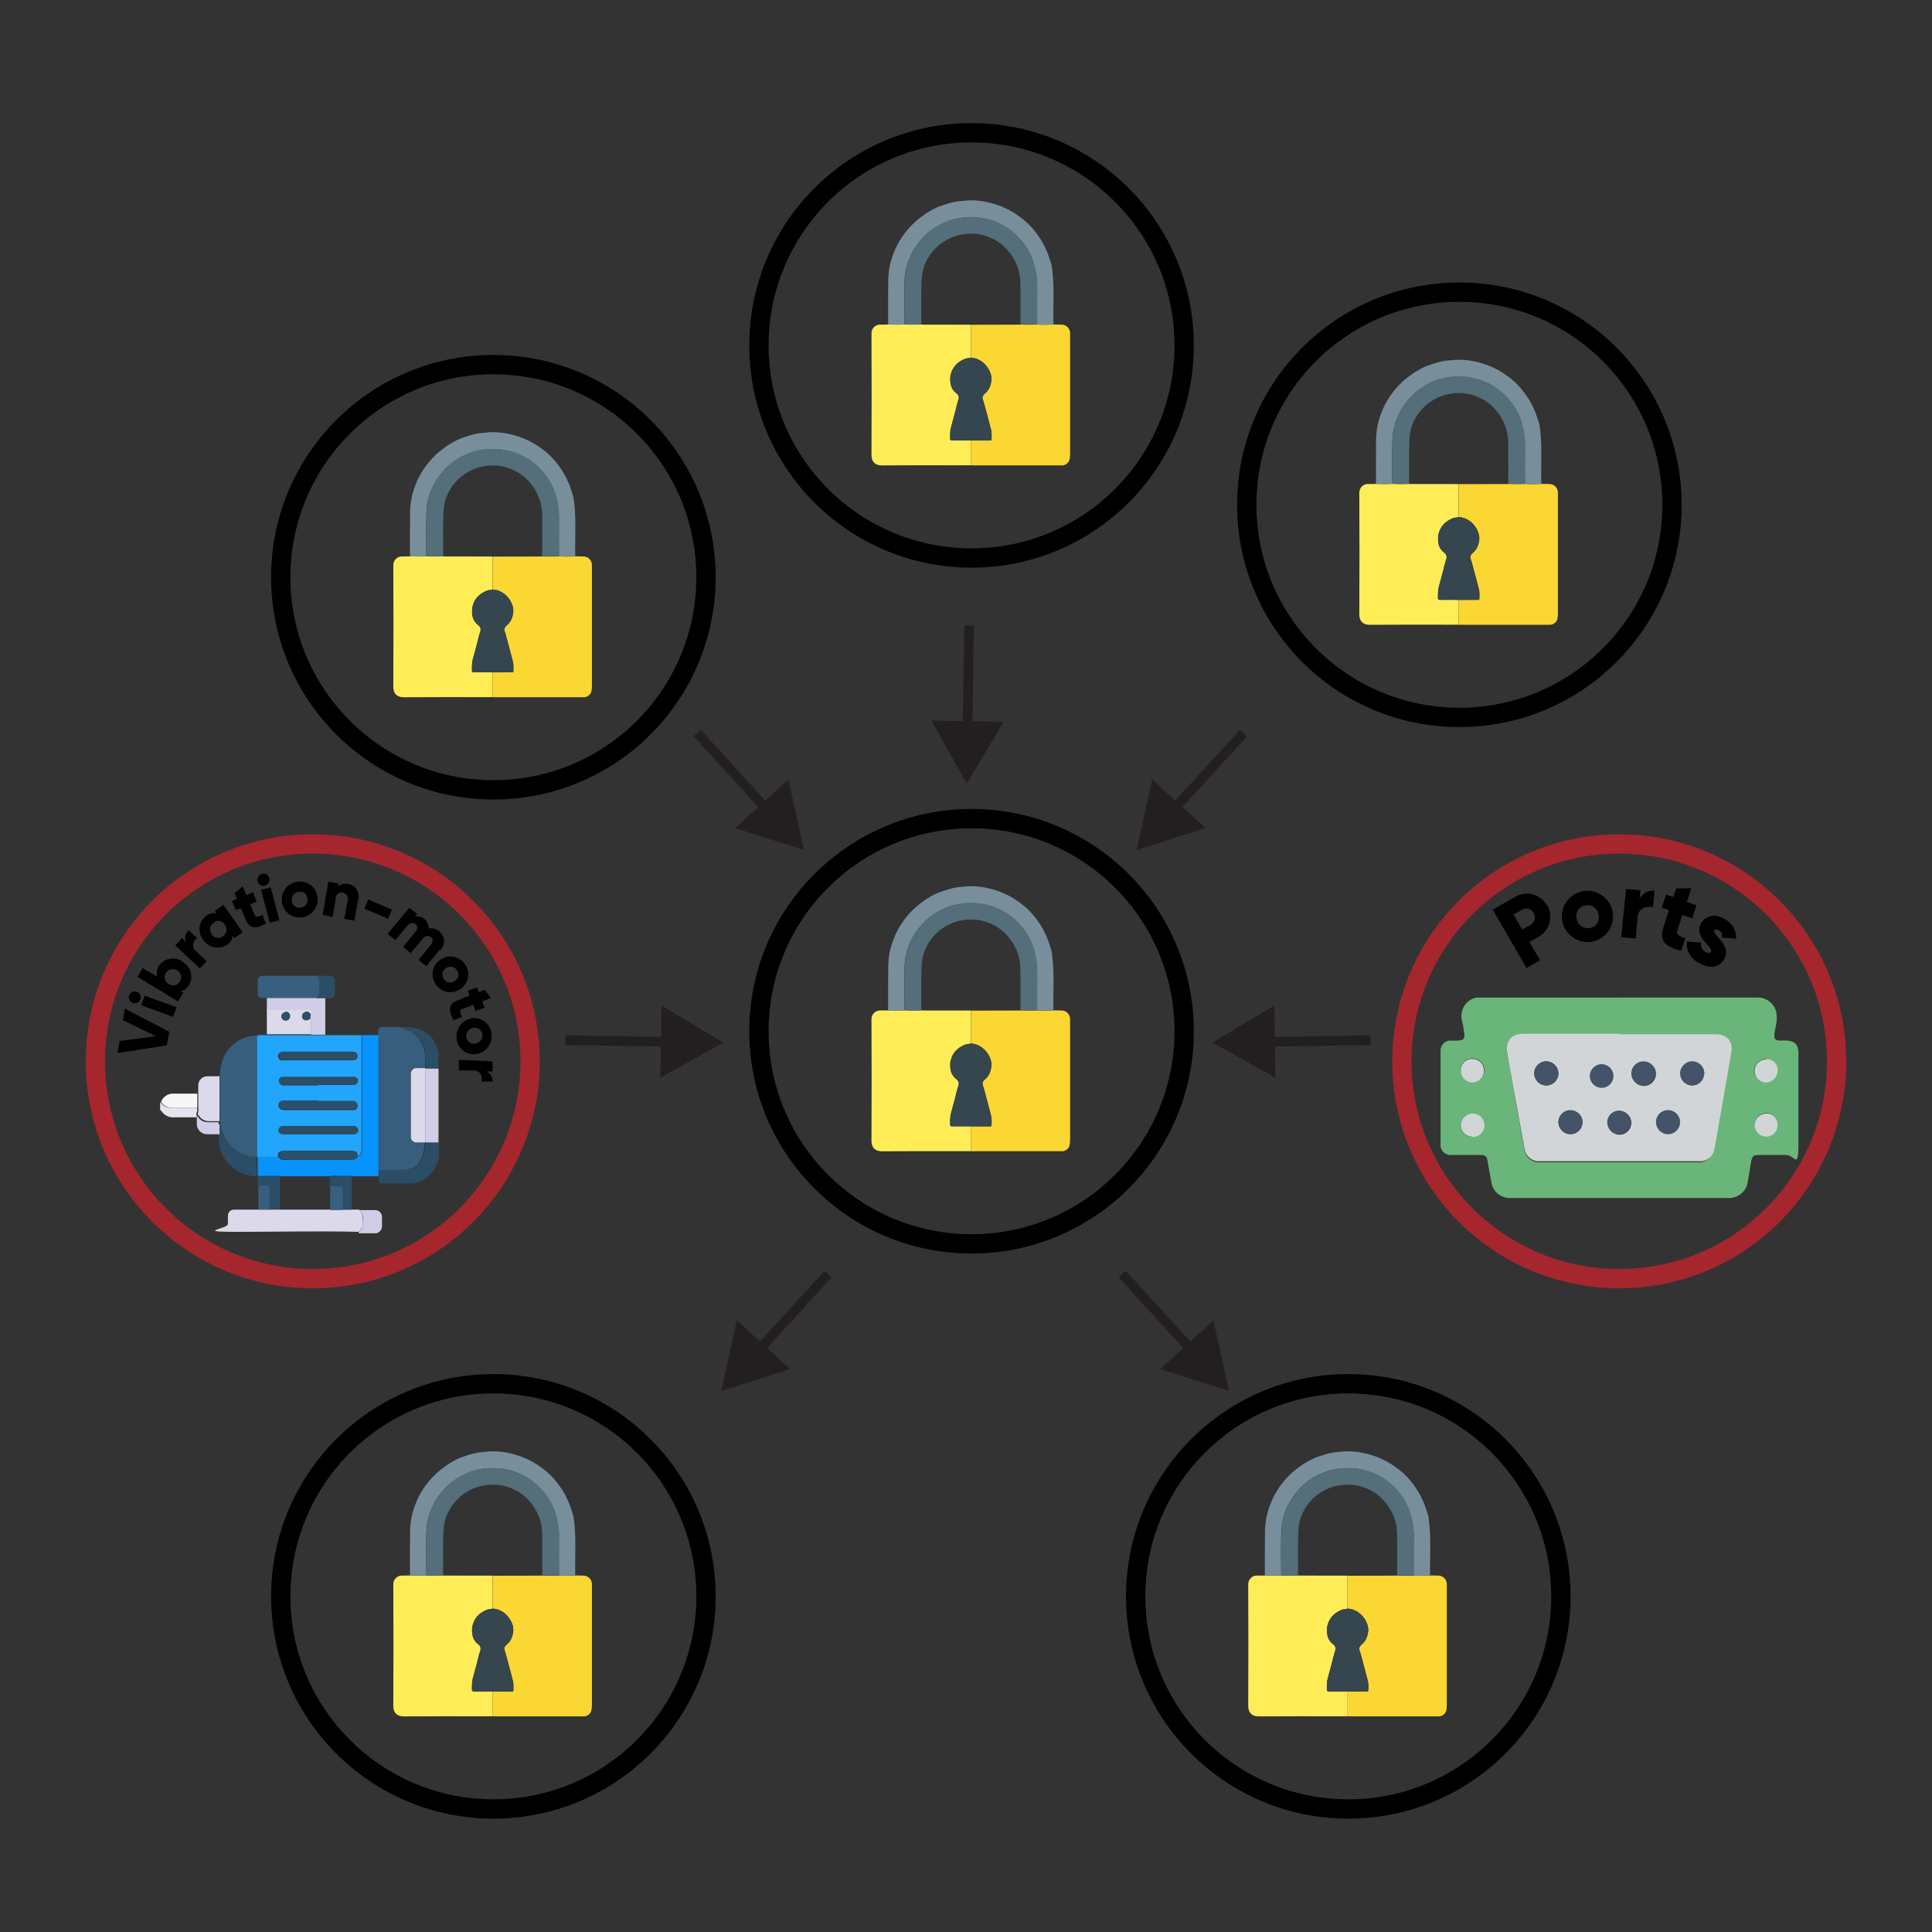 <?xml version="1.0" encoding="UTF-8"?><svg id="Layer_1" xmlns="http://www.w3.org/2000/svg" viewBox="0 0 400 400"><rect x="0" y="0" width="400" height="400" fill="#333333" stroke="none"/><defs><style>.cls-1{fill:#375e7d;}.cls-2{stroke:#a5262d;}.cls-2,.cls-3{stroke-width:4px;}.cls-2,.cls-3,.cls-4{fill:none;stroke-miterlimit:10;}.cls-3{stroke:#000;}.cls-5{fill:#fff;}.cls-6{fill:#d2d5d7;}.cls-7{fill:#2b4d66;}.cls-8{fill:#445367;}.cls-9{fill:#546e7a;}.cls-10{fill:#455368;}.cls-11{fill:#2b4e68;}.cls-12{fill:#d0cde6;}.cls-13{fill:#2b506b;}.cls-14{fill:#e5e4ec;}.cls-15{fill:#ffed58;}.cls-4{stroke:#231f20;stroke-width:2px;}.cls-16{fill:#36464e;}.cls-17{fill:#22a5fc;}.cls-18{fill:#395f7e;}.cls-19{fill:#d1d5d6;}.cls-20{fill:#788f9b;}.cls-21{fill:#0693fb;}.cls-22{fill:#445368;}.cls-23{fill:#f8f6f7;}.cls-24{fill:#d0cde7;}.cls-25{fill:#6ab579;}.cls-26{fill:#fbd734;}.cls-27{fill:#dcd9ea;}.cls-28{fill:#231f20;}.cls-29{fill:#2c4d66;}</style></defs><line class="cls-5" x1="200.64" y1="129.49" x2="200.14" y2="162.27"/><line class="cls-4" x1="200.64" y1="129.49" x2="200.31" y2="151.5"/><polygon class="cls-28" points="192.86 149.2 200.14 162.27 207.82 149.43 192.86 149.2"/><line class="cls-5" x1="257.45" y1="151.78" x2="235.34" y2="175.98"/><line class="cls-4" x1="257.45" y1="151.78" x2="242.6" y2="168.03"/><polygon class="cls-28" points="238.55 161.37 235.34 175.98 249.59 171.46 238.55 161.37"/><line class="cls-5" x1="171.45" y1="263.78" x2="149.34" y2="287.98"/><line class="cls-4" x1="171.45" y1="263.78" x2="156.6" y2="280.03"/><polygon class="cls-28" points="152.55 273.37 149.34 287.98 163.59 283.46 152.55 273.37"/><line class="cls-5" x1="144.34" y1="151.78" x2="166.45" y2="175.98"/><line class="cls-4" x1="144.34" y1="151.78" x2="159.19" y2="168.03"/><polygon class="cls-28" points="152.19 171.46 166.45 175.98 163.23 161.37 152.19 171.46"/><line class="cls-5" x1="232.34" y1="263.78" x2="254.45" y2="287.98"/><line class="cls-4" x1="232.34" y1="263.78" x2="247.19" y2="280.03"/><polygon class="cls-28" points="240.19 283.46 254.45 287.98 251.23 273.37 240.19 283.46"/><line class="cls-5" x1="117" y1="215.36" x2="149.78" y2="215.86"/><line class="cls-4" x1="117" y1="215.36" x2="139.02" y2="215.7"/><polygon class="cls-28" points="136.72 223.14 149.78 215.86 136.94 208.19 136.72 223.14"/><line class="cls-5" x1="283.78" y1="215.36" x2="251" y2="215.86"/><line class="cls-4" x1="283.78" y1="215.36" x2="261.77" y2="215.7"/><polygon class="cls-28" points="263.84 208.19 251 215.86 264.07 223.14 263.84 208.19"/><circle class="cls-2" cx="64.75" cy="219.73" r="45"/><path class="cls-29" d="m90.75,240.03c-.25.93-.66,1.81-1.2,2.6-1.09,1.51-2.84,2.4-4.7,2.4h-5.4c-.9,0-1-.2-1-1.1v-1.7c1.93.07,3.87.03,5.8-.1,1.02-.03,1.97-.51,2.6-1.3.83-1.28,1.25-2.78,1.2-4.3h2.8v3.5h-.1Z"/><path class="cls-12" d="m90.75,236.53h-2.66v-15.3h2.7v15.3h-.04Z"/><path class="cls-29" d="m90.75,221.13h-2.66v-2.7c-.04-1.8-.93-3.46-2.4-4.5-.78-.5-1.62-.9-2.5-1.2,1.78-.25,3.58.14,5.1,1.1,1.26.91,2.12,2.27,2.4,3.8l.1.1-.04,3.4Z"/><path class="cls-14" d="m40.85,231.33h-4.7c-1.13.11-2.22-.43-2.8-1.4-.05-.05-.12-.09-.2-.1v-1.6h.1c.52.8,1.45,1.23,2.4,1.1h5.1c.14.28.14.62,0,.9-.1.3-.2.5,0,.8v.3h.1Z"/><path class="cls-17" d="m53.25,214.33c.67-.05,1.33-.05,2,0h19.6v23.6c.04.66-.31,1.29-.9,1.6,0-.9-.3-1.2-1.2-1.2h-14.2c-.8,0-1.1.4-1,1.2h-4.4v-25.1l.1-.1Zm12.6,13.7h-6.9c-.9,0-1.4.3-1.3.9s.5.9,1.3.9h14.4c.4,0,.7-.5.7-.9h0c-.02-.4-.31-.73-.7-.8h-7.4l-.1-.1Zm0-8.5h7.1c.7,0,1-.3,1-.8s-.3-.9-1.1-.9h-14.2c-.3,0-.7,0-.9.3-.23.24-.28.61-.1.9.12.38.52.59.9.5h7.3Zm0,5.1h7.24c.35.03.69-.12.9-.4.14-.28.14-.62,0-.9-.2-.3-.6-.3-1-.3h-14.64c-.42.14-.68.56-.6,1h0c.14.43.55.72,1,.7h7.1v-.1Zm0,10.2h7.1c.24.02.48-.02.7-.1.32-.23.47-.62.4-1-.09-.41-.49-.67-.9-.6h-14.4c-.4-.05-.8.15-1,.5-.3.7.2,1.2.9,1.2h7.2Z"/><path class="cls-1" d="m83.09,212.74c.89.28,1.73.68,2.5,1.2,1.41,1.08,2.29,2.72,2.4,4.5v2.7h-1.9c-.61,0-1.11.49-1.12,1.1,0,.07,0,.13.02.2h0v12.8c-.08.64.37,1.21,1.01,1.29.03,0,.06,0,.09,0h1.8c.05,1.52-.37,3.02-1.2,4.3-.65.77-1.59,1.25-2.6,1.3-1.93.13-3.87.17-5.8.1v-28.1c0-1.7.3-1.5,1.6-1.5h3.1l.1.1Z"/><path class="cls-21" d="m78.35,214.13v29.4h-20.4c-.2-.1-.4,0-.6,0h-3.5c-.2,0-.4,0-.5-.2v-3.8h4.3c.2.41.64.65,1.1.6h14.1c.47.01.92-.21,1.2-.6.62-.28.99-.93.9-1.6v-23.6c1.1-.1,2.3,0,3.5,0l-.1-.2Z"/><path class="cls-1" d="m53.25,214.33v25.2h-1.16c-2.17-.4-4.08-1.66-5.3-3.5-.59-.99-1-2.07-1.2-3.2v-9.8c-.1-.94,0-1.9.3-2.8.79-3.48,3.93-5.91,7.5-5.8l-.14-.1Z"/><path class="cls-18" d="m55.25,206.63h-.8c-.6,0-1.1-.3-1.1-.9v-2.4c0-1,.3-1.3,1.3-1.3h11c.51.49.7,1.22.5,1.9v.9c.16.67-.07,1.36-.6,1.8h-10.3Z"/><path class="cls-24" d="m55.25,206.63h12.1v7.6h-2.9v-3c0-.2,0-.4-.2-.5v-.4c.4-.7.2-1-.6-1h-8.4v-2.7Z"/><path class="cls-27" d="m64.25,210.63c.2.1.2.3.2.5v3h-9.2v-5h8.5c.8,0,.9.3.6,1-.3-.7-.7-.8-1.2-.6-.41.2-.59.69-.4,1.1.12.24.34.42.6.5.47.12.95-.14,1.1-.6l-.2.1Zm-5.1-1.1c-.44.04-.81.36-.9.8,0,.5.4.9.9.9.5,0,.9-.4.9-.9,0-.5-.4-.9-.9-.9h0v.1Z"/><path class="cls-27" d="m45.45,222.93v9.2h-2.2c-.74,0-1.43-.33-1.9-.9,0-.16-.14-.29-.3-.3-.2-.3,0-.5,0-.8.05-.3.05-.6,0-.9v-4.7c.09-.98.92-1.72,1.9-1.7h2.6l-.1.1Z"/><path class="cls-23" d="m40.85,226.43v2.9h-5.1c-.96.09-1.9-.37-2.4-1.2.41-1.11,1.52-1.81,2.7-1.7h4.8Z"/><path class="cls-29" d="m67.35,206.63h-1.8c.47-.47.7-1.14.6-1.8v-.9c.15-.69-.08-1.42-.6-1.9h2.7c.55-.06,1.04.35,1.09.89,0,.03,0,.07,0,.11v2.4c0,.9-.4,1.3-1.3,1.3h-.7v-.1Z"/><path class="cls-27" d="m72.85,250.43h1.5c.59.62.86,1.47.74,2.31v.9c-.02.42-.2.81-.5,1.1,0,0-.3.1-.3.3-8.5-.2-17,0-25.5,0s-1.7-.6-1.6-1.6v-1.7c-.03-.68.49-1.27,1.18-1.3,0,0,.01,0,.02,0h24.5-.04Z"/><path class="cls-29" d="m45.45,232.74c.2,1.13.61,2.21,1.2,3.2,1.22,1.84,3.13,3.1,5.3,3.5h1.2v4.1c-3.66-.03-6.83-2.54-7.7-6.1-.12-.86-.18-1.73-.2-2.6v-2.1h.2Z"/><path class="cls-11" d="m53.25,243.53v-.3c.1.3.4.2.6.2h4.1v6.9h-2.1v-4.1c0-.6-.1-.8-.8-.8h-1.7v-2l-.1.1Z"/><path class="cls-7" d="m72.85,250.43h-2v-4.3c.04-.35-.21-.66-.55-.7-.05,0-.1,0-.15,0h-1.9v-2c.77-.05,1.53-.05,2.3,0h2.3v7Z"/><path class="cls-12" d="m74.25,255.13c0-.2.2-.2.3-.3.32-.28.51-.67.54-1.09v-.9c.23-.84-.05-1.73-.7-2.3h3.2c.77-.04,1.43.53,1.5,1.3v1.8c.1.79-.42,1.53-1.2,1.7h-3.6l-.04-.21Z"/><path class="cls-12" d="m45.45,232.74v2.1h-2.5c-1.11.02-2.06-.8-2.2-1.9v-1.5c.1,0,0-.2.1-.3s.2.2.3.3c.45.59,1.16.92,1.9.9h2.2v.5l.2-.1Z"/><path class="cls-1" d="m53.35,245.43h1.74c.6,0,.8.2.8.8-.1,1.4-.1,2.8,0,4.2h-2.4v-5h-.14Z"/><path class="cls-27" d="m87.95,236.53h-1.6c-.64.08-1.21-.37-1.29-1.01,0-.03,0-.06,0-.09v-13c-.08-.64.37-1.21,1.01-1.29.03,0,.06,0,.09,0h1.94v15.3h0l-.14.1Z"/><path class="cls-13" d="m74.09,239.43c-.23.38-.65.61-1.1.6h-14.14c-.45.03-.88-.2-1.1-.6,0-.8.2-1.2,1-1.2h14.1c.9,0,1.24.3,1.24,1.2Z"/><path class="cls-13" d="m65.85,227.93h7.4c.4,0,.7.4.8.8.03.43-.27.82-.7.9h-14.4c-.8,0-1.3-.3-1.3-.9s.4-.9,1.3-.9h6.9v.1Z"/><path class="cls-7" d="m65.85,219.43h-7.2c-.37.03-.73-.17-.9-.5-.07-.3-.03-.62.1-.9.2-.28.57-.4.9-.3h14.2c.7,0,1.1.3,1.1.9s-.3.8-1,.8h-7.2Z"/><path class="cls-7" d="m65.85,224.63h-7.1c-.45.02-.86-.27-1-.7-.12-.43.13-.87.55-.99.02,0,.03,0,.05-.01h14.6c.36-.06.73.05,1,.3.2.27.2.63,0,.9-.19.31-.53.5-.9.5h-7.2Z"/><path class="cls-7" d="m65.85,234.83h-7.2c-.8,0-1.2-.6-.9-1.2.17-.38.59-.59,1-.5h14.4c.43-.04.83.21,1,.6.13.39-.04.81-.4,1-.22.08-.46.12-.7.1h-7.2Z"/><path class="cls-13" d="m64.25,210.63c-.12.46-.59.73-1.05.61-.02,0-.03,0-.05-.01-.43-.09-.71-.52-.61-.95,0-.02,0-.03.01-.05,0-.29.21-.54.5-.6.5-.2.9,0,1.2.6v.4Z"/><path class="cls-13" d="m59.15,209.53c.5,0,.9.4.9.9,0,.5-.4.9-.9.9h0c-.5,0-.9-.4-.9-.9,0-.45.38-.81.84-.8.02,0,.04,0,.06,0v-.1Z"/><path class="cls-18" d="m68.35,250.43v-4.9h1.9c.5,0,.7.2.7.7v4.3h-2.6v-.1Z"/><path d="m24.35,217.93l.4-2.4,7.5-1-6.8-3.3.4-2.4,9.2,4.8-.5,2.8-10.2,1.6v-.1Z"/><path d="m27.45,207.63c-.63-.25-.94-.96-.69-1.6.25-.63.96-.94,1.6-.69.63.25.94.96.69,1.59-.24.63-.94.95-1.57.71,0,0-.02,0-.03-.01Zm1.8.5l.7-2,6.6,2.4-.7,2-6.6-2.4Z"/><path d="m37.75,199.13c1.7.89,2.35,2.99,1.46,4.68-.02.04-.04.08-.06.12-.37.69-1.03,1.17-1.8,1.3l.6.3-1.1,1.8-8.4-5.1,1.1-1.8,3,1.8c-.19-.74-.08-1.53.3-2.2,1.08-1.62,3.27-2.06,4.9-1v.1Zm-1.1,1.8c-.74-.5-1.75-.31-2.25.42-.02.02-.03.05-.05.08-.49.72-.3,1.7.42,2.19.06.04.12.07.18.11.74.5,1.75.31,2.25-.42.02-.02.03-.05.05-.08.49-.72.3-1.7-.42-2.19-.06-.04-.12-.07-.18-.11Z"/><path d="m39.09,192.63l1.7,1.6c-.78.46-1.04,1.46-.58,2.25.08.13.17.25.28.35l2.3,2.2-1.4,1.5-5.1-4.8,1.4-1.5.9.9c-.43-.83-.26-1.84.4-2.5h.1Z"/><path d="m46.25,187.33l4,5.7-1.7,1.2-.4-.5c-.04.8-.49,1.52-1.2,1.9-1.63,1.05-3.81.59-4.87-1.05-.01-.02-.02-.04-.03-.05-1.19-1.49-.95-3.66.54-4.85.02-.02.04-.03.06-.05.62-.48,1.43-.67,2.2-.5l-.4-.5,1.7-1.2.1-.1Zm.3,4.1c-.39-.72-1.3-.99-2.02-.6-.1.05-.19.12-.28.2-.76.5-.98,1.52-.48,2.28.03.04.05.08.08.12.39.72,1.3.99,2.02.6.1-.05.19-.12.28-.2.76-.5.98-1.52.48-2.28-.03-.04-.05-.08-.08-.12Z"/><path d="m51.75,187.13l1,2.3c.2.6.7.4,1.6,0l.7,1.8c-2.4,1.3-3.5.9-4.2-.9l-1-2.3-1,.4-.8-1.9,1-.4-.5-1.2,1.7-1.4.8,1.8,1.3-.6.8,1.9-1.3.6-.1-.1Z"/><path d="m53.35,182.43c-.17-.66.23-1.34.9-1.51s1.34.23,1.51.9c.17.66-.23,1.34-.9,1.51,0,0,0,0,0,0-.6.2-1.25-.12-1.46-.72-.02-.06-.03-.12-.04-.18Zm.7,1.8l2-.5,1.8,6.8-2,.5-1.8-6.8Z"/><path d="m58.35,186.53c-.17-2.04,1.35-3.83,3.4-4,0,0,0,0,0,0,2-.2,3.79,1.25,3.99,3.25,0,.05,0,.1.01.15.17,2.04-1.35,3.83-3.4,4,0,0,0,0,0,0-2,.2-3.79-1.25-3.99-3.25,0-.05,0-.1-.01-.15Zm5.3-.4c.03-.81-.61-1.49-1.42-1.52-.09,0-.19,0-.28.02-.86.02-1.54.74-1.52,1.6,0,.07,0,.13.02.2-.03.81.61,1.49,1.42,1.52.09,0,.19,0,.28-.02.86-.02,1.54-.74,1.52-1.6,0-.07,0-.13-.02-.2Z"/><path d="m74.09,186.43l-.7,4.2-2.1-.4.7-3.9c.16-.65-.24-1.32-.89-1.48-.04,0-.07-.02-.11-.02-.63-.17-1.29.2-1.46.84-.03.12-.05.24-.04.36l-.6,3.8-2.1-.4,1.2-6.9,2.1.4v.6c.52-.52,1.29-.72,2-.5,1.4.2,2.4,1.4,2.1,3.3l-.1.1Z"/><path d="m76.25,186.23l4.9,2.1-.8,1.9-4.9-2.1.8-1.9Z"/><path d="m90.95,196.74l-2.7,3.3-1.6-1.3,2.6-3.2c.4-.5.5-1.1,0-1.5-.53-.39-1.27-.28-1.66.25-.01.02-.02.03-.04.05l-2.5,3-1.6-1.3,2.6-3.2c.4-.5.5-1.1,0-1.5-.53-.39-1.27-.28-1.66.25-.01.02-.02.03-.04.05l-2.5,3-1.6-1.3,4.5-5.4,1.6,1.3-.4.5c1.33-.21,2.57.7,2.77,2.03.02.16.03.31.03.47.79-.18,1.61.05,2.2.6,1.13.92,1.3,2.57.38,3.7-.06.07-.12.14-.18.2h-.2Z"/><path d="m91.25,198.63c1.71-1.11,4-.61,5.1,1.1,1.11,1.71.61,4-1.1,5.1-1.71,1.11-4,.61-5.1-1.1h0c-1.1-1.71-.61-4,1.1-5.1Zm2.9,4.5c.74-.43.99-1.37.56-2.1-.02-.03-.04-.06-.06-.1-.46-.77-1.46-1.01-2.22-.55-.03.02-.05.03-.08.05-.74.43-.99,1.37-.56,2.1.02.03.04.06.06.1.46.77,1.46,1.01,2.22.55.03-.02.05-.03.08-.05Z"/><path d="m97.95,208.03l-2.3.9c-.6.2-.4.7,0,1.6l-1.8.7c-1.2-2.5-.8-3.5,1.1-4.2l2.3-.9-.4-1,1.9-.7.4,1,1.2-.5,1.3,1.7-1.8.7.5,1.3-1.9.7-.5-1.3Z"/><path d="m97.55,210.83c1.95-.35,3.82.95,4.17,2.9.01.07.02.14.03.2.31,2-1.01,3.9-3,4.3-1.95.35-3.82-.95-4.17-2.9-.01-.07-.02-.14-.03-.2-.31-2,1.01-3.9,3-4.3Zm.9,5.2c.91-.14,1.54-.99,1.4-1.9-.09-.83-.83-1.43-1.66-1.35-.08,0-.16.02-.24.05-.91.14-1.54.99-1.4,1.9.09.83.83,1.43,1.66,1.35.08,0,.16-.02.24-.05Z"/><path d="m102.09,223.93h-2.4c.2-1-.1-2.2-1.5-2.3h-3.2v-2.2l7,.3v2.1h-1.3c.85.39,1.37,1.27,1.3,2.2l.1-.1Z"/><circle class="cls-2" cx="335.25" cy="219.73" r="45"/><path class="cls-25" d="m335.25,206.53h28.5c2.15-.11,3.99,1.55,4.1,3.7v1c-.08.77-.22,1.54-.4,2.3-.3,1.6,0,2,1.6,1.9,2.7-.1,3.4.8,3.3,3.3v17.8c0,5.9-.7,2.6-2.6,2.6h-5.5c-1.3,0-1.4.1-1.7,1.4l-.7,4.2c-.29,1.92-1.96,3.33-3.9,3.3h-45.3c-1.99.05-3.68-1.42-3.9-3.4-.3-1.5-.5-2.9-.8-4.4-.1-.8-.5-1.1-1.3-1.1h-6.1c-1.13.11-2.14-.68-2.3-1.8v-19.59c-.11-1.13.68-2.14,1.8-2.3h1.8c1.1,0,1.5-.4,1.3-1.6-.12-.91-.29-1.81-.5-2.7-.44-2.1.9-4.15,3-4.6h29.6Zm0,7.6h-19.9c-2.4,0-3.7,1.6-3.3,4,.4,2.4.9,4.9,1.3,7.4.8,4.2,1.5,8.4,2.3,12.6.25,1.5,1.58,2.57,3.1,2.5h32.9c1.52.07,2.85-1,3.1-2.5.5-2.6,1-5.3,1.4-7.9.7-4,1.5-8.1,2.1-12.1.4-2.3-.9-3.8-3.3-3.8h-19.8l.1-.2Zm30.4,5.1c-1.32.04-2.4,1.08-2.5,2.4h0c0,1.33,1.08,2.4,2.41,2.39,1.32,0,2.39-1.07,2.39-2.39h0c.04-1.26-.94-2.33-2.2-2.4h-.1,0Zm-60.8,16.1c1.32-.02,2.38-1.08,2.4-2.4h0c-.05-1.3-1.1-2.35-2.4-2.4-1.35.03-2.42,1.15-2.4,2.5h0c-.07,1.2.85,2.23,2.06,2.3.05,0,.1,0,.14,0h.2Zm-2.4-13.7c.02,1.32,1.08,2.38,2.4,2.4,1.32-.04,2.4-1.08,2.5-2.4.01-1.37-1.09-2.49-2.46-2.5-.01,0-.03,0-.04,0h0c-1.26-.04-2.33.94-2.4,2.2v.3Zm65.6,11.3c0-1.3-1-2.39-2.3-2.5-1.32.04-2.4,1.08-2.5,2.4.02,1.32,1.08,2.38,2.4,2.4,1.24.09,2.31-.85,2.4-2.09,0,0,0,0,0,0v-.2Z"/><path class="cls-6" d="m335.25,214.13h19.9c2.4,0,3.7,1.4,3.3,3.8-.7,4-1.4,8.1-2.1,12.1-.5,2.6-.9,5.3-1.4,7.9-.25,1.5-1.58,2.57-3.1,2.5h-33.1c-1.52.07-2.85-1-3.1-2.5-.8-4.2-1.5-8.4-2.3-12.5-.4-2.5-.9-4.9-1.3-7.4-.4-2.5.9-4,3.3-4h19.9v.1Zm-12.6,8.1c0-1.38-1.12-2.5-2.5-2.5s-2.5,1.12-2.5,2.5,1.12,2.5,2.5,2.5c1.37.01,2.49-1.09,2.5-2.46,0-.01,0-.03,0-.04h0Zm2.5,7.7c-1.32.04-2.4,1.08-2.5,2.4,0,1.38,1.12,2.5,2.5,2.5s2.5-1.12,2.5-2.5c0-1.32-1.06-2.4-2.38-2.4-.04,0-.08,0-.12,0Zm27.7-7.6c.02-1.35-1.05-2.47-2.4-2.5-1.34,0-2.44,1.06-2.5,2.4-.02,1.35,1.05,2.47,2.4,2.5h0c1.35-.03,2.42-1.15,2.4-2.5h0l.1.1Zm-7.5,7.6c.03-1.41,1.19-2.53,2.6-2.5s2.53,1.19,2.5,2.6-1.19,2.53-2.6,2.5c-1.37-.03-2.47-1.13-2.5-2.5h0v-.1Zm-12.6-7.6c-1.35.03-2.43,1.15-2.4,2.5s1.15,2.43,2.5,2.4,2.43-1.15,2.4-2.5c-.03-1.31-1.09-2.37-2.4-2.4h-.1Zm7.6-2.5c-1.38,0-2.5,1.12-2.5,2.5s1.12,2.5,2.5,2.5,2.5-1.12,2.5-2.5c.01-1.37-1.09-2.49-2.46-2.5-.01,0-.03,0-.04,0h0Zm-2.6,12.7c.02-1.35-1.05-2.47-2.4-2.5-1.35-.03-2.47,1.05-2.5,2.4-.03,1.35,1.05,2.47,2.4,2.5h0c1.35.02,2.47-1.05,2.5-2.4Z"/><path class="cls-19" d="m365.65,219.23c1.26-.04,2.33.94,2.4,2.2v.2c0,1.34-1.06,2.44-2.4,2.5h0c-1.33,0-2.4-1.08-2.39-2.41,0-1.32,1.07-2.39,2.39-2.39h0v-.1Z"/><path class="cls-19" d="m304.85,235.33c-1.23.05-2.28-.87-2.4-2.1v-.2c-.03-1.35,1.05-2.47,2.4-2.5,0,0,0,0,0,0h0c1.35-.03,2.47,1.05,2.5,2.4.03,1.35-1.05,2.47-2.4,2.5h0l-.1-.1Z"/><path class="cls-19" d="m302.45,221.63c-.05-1.23.87-2.28,2.1-2.4h.3c1.32,0,2.4,1.06,2.4,2.38,0,.04,0,.08,0,.12-.05,1.3-1.1,2.35-2.4,2.4-1.32-.02-2.38-1.08-2.4-2.4v-.1Z"/><path class="cls-19" d="m368.05,232.93c.04,1.26-.94,2.33-2.2,2.4h-.2c-1.32-.02-2.38-1.08-2.4-2.4.06-1.34,1.16-2.39,2.5-2.4,1.28,0,2.31,1.05,2.31,2.33,0,.06,0,.11,0,.17v-.1Z"/><path class="cls-10" d="m322.65,222.23c0,1.38-1.12,2.5-2.5,2.5s-2.5-1.12-2.5-2.5,1.12-2.5,2.5-2.5h0c1.36.06,2.44,1.14,2.5,2.5Z"/><path class="cls-8" d="m325.15,229.83c1.32.04,2.4,1.08,2.5,2.4,0,1.38-1.12,2.5-2.5,2.5s-2.5-1.12-2.5-2.5h0c.03-1.35,1.15-2.43,2.5-2.4,0,0,0,0,0,0Z"/><path class="cls-22" d="m352.85,222.23c0,1.38-1.12,2.5-2.5,2.5s-2.5-1.12-2.5-2.5,1.12-2.5,2.5-2.5c1.37-.01,2.49,1.09,2.5,2.46,0,.01,0,.03,0,.04Z"/><path class="cls-8" d="m345.35,229.83c1.38,0,2.5,1.12,2.5,2.5s-1.12,2.5-2.5,2.5-2.5-1.12-2.5-2.5c-.01-1.37,1.09-2.49,2.46-2.5.01,0,.03,0,.04,0Z"/><path class="cls-6" d="m332.79,228.26c1.84-.04,3.3-1.56,3.26-3.39-.04-1.84-1.56-3.3-3.39-3.26-1.84.04-3.3,1.56-3.26,3.39.04,1.78,1.47,3.22,3.26,3.26h.14Z"/><path class="cls-8" d="m340.25,219.74c1.38,0,2.5,1.12,2.5,2.5s-1.12,2.5-2.5,2.5-2.5-1.12-2.5-2.5c-.01-1.37,1.09-2.49,2.46-2.5.01,0,.03,0,.04,0Z"/><path class="cls-8" d="m337.65,232.43c-.03,1.35-1.15,2.43-2.5,2.4,0,0,0,0,0,0-1.34-.06-2.39-1.16-2.4-2.5.03-1.35,1.15-2.43,2.5-2.4,0,0,0,0,0,0,1.34.06,2.39,1.16,2.4,2.5Z"/><path d="m320.35,187.43c1.3,2.34.45,5.29-1.89,6.59,0,0,0,0-.01,0l-1.8,1,2.2,3.8-2.8,1.6-7-12.1,4.6-2.6c2.23-1.37,5.15-.67,6.52,1.56.03.05.05.09.08.14h.1Zm-2.8,1.6c-.42-.84-1.44-1.18-2.28-.77-.04.02-.08.04-.12.07l-1.8,1,1.8,3.1,1.8-1c.82-.5,1.09-1.57.6-2.4h0Z"/><path d="m323.45,190.74c-.56-2.87,1.32-5.65,4.2-6.21,2.87-.56,5.65,1.32,6.21,4.2s-1.32,5.65-4.2,6.21c0,0,0,0,0,0-2.87.54-5.64-1.34-6.2-4.2Zm7.5-1.4c-.19-1.25-1.35-2.1-2.59-1.92-.04,0-.07.01-.11.02-1.21.19-2.04,1.32-1.86,2.53.01.09.03.18.06.27.19,1.25,1.35,2.1,2.59,1.92.04,0,.07-.01.11-.02,1.19-.17,2.02-1.26,1.85-2.45-.01-.08-.03-.17-.05-.25v-.1Z"/><path d="m342.55,184.43l-.3,3.4c-1.2-.3-3,0-3.2,2l-.4,4.5-3-.3,1-10,3,.3-.2,1.8c.57-1.22,1.87-1.91,3.2-1.7h-.1Z"/><path d="m348.35,189.33l-1.1,3.4c-.3.8.4,1.1,1.7,1.5l-.9,2.6c-3.8-.9-4.5-2.4-3.6-5l1.1-3.4-1.5-.5.9-2.7,1.5.5.6-1.8h3.1c0,.1-.9,2.8-.9,2.8l2,.7-.9,2.7-2-.7v-.1Z"/><path d="m356.85,198.74c-1.2,1.9-3.5,1.7-5.3.5-1.58-.82-2.49-2.53-2.3-4.3l3,.2c-.25.74.09,1.56.8,1.9.6.4,1,.4,1.2,0,.6-.9-3.8-3.1-2-6,1.2-1.8,3.3-1.8,5.1-.6,1.37.81,2.18,2.31,2.1,3.9l-2.9-.2c0-.6,0-1.1-.6-1.5-.4-.3-.8-.3-1,0-.6.99,3.9,2.99,1.9,6.1Z"/><path class="cls-8" d="m331.65,225.23c1.35-.03,2.43-1.15,2.4-2.5s-1.15-2.43-2.5-2.4-2.43,1.15-2.4,2.5c.03,1.31,1.09,2.37,2.4,2.4h.1Z"/><path class="cls-26" d="m296.12,326.18c.56,0,1.12.02,1.68.03.95,0,1.73.78,1.75,1.74.01.88,0,1.76,0,2.63,0,7.43,0,14.85,0,22.28,0,.48-.02.98-.16,1.44-.17.55-.85,1.05-1.43,1.05-6.29,0-12.58,0-18.86,0-.03,0-.06,0-.09-.01,0-1.71,0-3.42,0-5.13,1.31,0,2.62,0,3.93-.01.17,0,.36.04.36-.23.01-.65.06-1.31-.09-1.93-.41-1.67-.89-3.33-1.32-4.99-.12-.45-.24-.9-.4-1.33-.25-.68.22-1.04.63-1.42.68-.62.96-1.4,1.12-2.3.34-1.87-1.24-4.12-3.02-4.69-.06-.1-.14-.15-.25-.09-.09-.02-.18-.04-.27-.06-.04-.06-.09-.07-.16-.04-.17-.02-.35-.05-.52-.07,0-2.27,0-4.54,0-6.81,3.22,0,6.45-.01,9.67-.02.2,0,.4-.02.6-.02,1.15.04,2.31.05,3.46,0,1.13.06,2.26.05,3.39,0Z"/><path class="cls-15" d="m279,350.2c0,1.71,0,3.42,0,5.13-.65,0-1.29.01-1.94.01-5.48,0-10.97-.03-16.45.02-1.44.01-2.19-.77-2.18-2.19.05-8.39.03-16.78,0-25.17,0-1.01.81-1.81,1.77-1.79.56.01,1.12-.01,1.68-.02,1.13.03,2.26.06,3.39-.01,1.15.07,2.3.04,3.45.01.19,0,.37.02.56.02,3.24,0,6.48,0,9.71.01,0,2.27,0,4.54,0,6.81-.36.17-.77.09-1.15.24-1.6.62-2.66,1.7-3.04,3.41-.07.04-.12.08-.03.15-.13,1.41.02,2.7,1.28,3.63.4.29.55.74.39,1.29-.1.34-.23.67-.31,1.01-.22.94-.47,1.88-.72,2.81-.18.69-.4,1.37-.56,2.07-.16.69-.12,1.39-.15,2.09-.01.35.08.47.45.46,1.28-.02,2.56,0,3.84,0Z"/><path class="cls-20" d="m265.27,326.17c-1.13.07-2.26.04-3.39.01,0-3.05-.02-6.1.02-9.15.02-1.41.21-2.81.62-4.18.49-1.65,1.19-3.2,2.14-4.63,1.18-1.79,2.65-3.31,4.4-4.56,1.15-.82,2.36-1.55,3.68-2.01,1.32-.46,2.65-.91,4.07-1.01.8-.06,1.59-.18,2.39-.16,1.99.03,3.92.43,5.78,1.13,1.87.7,3.55,1.72,5.08,2.99,1.32,1.1,2.4,2.4,3.32,3.83.65,1.02,1.17,2.1,1.61,3.23.24.62.41,1.27.62,1.9.2.57.23,1.2.3,1.81.39,3.6.1,7.21.19,10.81-1.13.04-2.26.06-3.39,0,0-2.58-.02-5.15.01-7.73.02-1.48-.17-2.93-.53-4.36-.51-2.01-1.44-3.82-2.8-5.37-1.66-1.9-3.68-3.33-6.11-4.1-1.73-.55-3.48-.72-5.3-.61-1.68.1-3.26.5-4.76,1.2-2.5,1.16-4.46,2.94-5.92,5.29-1.26,2.02-1.94,4.24-2.03,6.59-.11,3.03-.02,6.07-.02,9.11Z"/><path class="cls-9" d="m289.27,326.18c0-2.73.02-5.47,0-8.2-.02-1.45-.22-2.89-.8-4.24-.46-1.07-1.08-2.04-1.85-2.94-1.14-1.33-2.57-2.25-4.18-2.83-1.49-.54-3.05-.72-4.65-.52-.98.12-1.93.35-2.81.73-2.46,1.07-4.27,2.83-5.38,5.29-.52,1.15-.73,2.36-.79,3.61-.15,3.03-.02,6.07-.07,9.1-1.15.02-2.3.05-3.45-.02,0-3.04-.09-6.08.02-9.11.09-2.34.77-4.57,2.03-6.59,1.46-2.34,3.42-4.12,5.92-5.29,1.5-.7,3.08-1.1,4.76-1.2,1.82-.11,3.57.07,5.3.61,2.44.77,4.45,2.2,6.11,4.1,1.36,1.55,2.29,3.36,2.8,5.37.36,1.43.55,2.88.53,4.36-.03,2.58-.01,5.15-.01,7.73-1.15.06-2.31.04-3.46,0Z"/><path class="cls-16" d="m279,350.2c-1.28,0-2.56-.02-3.84,0-.37,0-.46-.11-.45-.46.03-.7-.02-1.41.15-2.09.17-.69.38-1.38.56-2.07.25-.94.5-1.87.72-2.81.08-.34.21-.68.31-1.01.16-.55,0-.99-.39-1.29-1.26-.93-1.41-2.23-1.28-3.63.07-.04.07-.09.03-.15.38-1.7,1.44-2.78,3.04-3.41.38-.15.79-.06,1.15-.24.17.02.35.05.52.07.03.09.08.14.16.04.09.02.18.04.27.06.05.12.15.1.25.09,1.78.57,3.36,2.82,3.02,4.69-.16.9-.45,1.67-1.12,2.3-.41.38-.88.73-.63,1.42.16.43.29.88.4,1.33.43,1.67.91,3.32,1.32,4.99.15.62.1,1.28.09,1.93,0,.28-.19.23-.36.23-1.31,0-2.62,0-3.93.01Z"/><path class="cls-9" d="m280.2,333.3c-.1,0-.2.03-.25-.09.11-.05.19,0,.25.09Z"/><path class="cls-9" d="m279.68,333.15c-.08.1-.12.05-.16-.04.06-.04.12-.02.16.04Z"/><path class="cls-20" d="m274.81,336.68c.04.06.04.12-.03.15-.09-.07-.03-.12.03-.15Z"/><circle class="cls-3" cx="279.15" cy="330.51" r="44.02"/><path class="cls-26" d="m218.12,209.18c.56,0,1.12.02,1.68.03.95,0,1.73.78,1.75,1.74.01.88,0,1.76,0,2.63,0,7.43,0,14.85,0,22.28,0,.48-.02.98-.16,1.44-.17.55-.85,1.05-1.43,1.05-6.29,0-12.58,0-18.86,0-.03,0-.06,0-.09-.01,0-1.71,0-3.42,0-5.13,1.31,0,2.62,0,3.93-.01.17,0,.36.04.36-.23.01-.65.06-1.31-.09-1.93-.41-1.67-.89-3.33-1.32-4.99-.12-.45-.24-.9-.4-1.33-.25-.68.22-1.04.63-1.42.68-.62.96-1.4,1.12-2.3.34-1.87-1.24-4.12-3.02-4.69-.06-.1-.14-.15-.25-.09-.09-.02-.18-.04-.27-.06-.04-.06-.09-.07-.16-.04-.17-.02-.35-.05-.52-.07,0-2.27,0-4.54,0-6.81,3.22,0,6.45-.01,9.67-.02.2,0,.4-.02.6-.02,1.15.04,2.31.05,3.46,0,1.13.06,2.26.05,3.39,0Z"/><path class="cls-15" d="m201,233.2c0,1.71,0,3.42,0,5.13-.65,0-1.29.01-1.94.01-5.48,0-10.97-.03-16.45.02-1.44.01-2.19-.77-2.18-2.19.05-8.39.03-16.78,0-25.17,0-1.01.81-1.81,1.77-1.79.56.01,1.12-.01,1.68-.02,1.13.03,2.26.06,3.39-.01,1.15.07,2.3.04,3.45.01.19,0,.37.02.56.02,3.24,0,6.48,0,9.71.01,0,2.27,0,4.54,0,6.81-.36.17-.77.09-1.15.24-1.6.62-2.66,1.7-3.04,3.41-.07.04-.12.08-.03.15-.13,1.41.02,2.7,1.28,3.63.4.29.55.74.39,1.29-.1.34-.23.67-.31,1.01-.22.94-.47,1.88-.72,2.81-.18.69-.4,1.37-.56,2.07-.16.69-.12,1.39-.15,2.09-.01.35.08.47.45.46,1.28-.02,2.56,0,3.84,0Z"/><path class="cls-20" d="m187.27,209.17c-1.13.07-2.26.04-3.39.01,0-3.05-.02-6.1.02-9.15.02-1.41.21-2.81.62-4.18.49-1.65,1.19-3.2,2.14-4.63,1.18-1.79,2.65-3.31,4.4-4.56,1.15-.82,2.36-1.55,3.68-2.01,1.32-.46,2.65-.91,4.07-1.01.8-.06,1.59-.18,2.39-.16,1.99.03,3.92.43,5.78,1.13,1.87.7,3.55,1.72,5.08,2.99,1.32,1.1,2.4,2.4,3.32,3.83.65,1.02,1.17,2.1,1.61,3.23.24.62.41,1.27.62,1.9.2.57.23,1.2.3,1.81.39,3.6.1,7.21.19,10.81-1.13.04-2.26.06-3.39,0,0-2.58-.02-5.15.01-7.73.02-1.48-.17-2.93-.53-4.36-.51-2.01-1.44-3.82-2.8-5.37-1.66-1.9-3.68-3.33-6.11-4.1-1.73-.55-3.48-.72-5.3-.61-1.68.1-3.26.5-4.76,1.2-2.5,1.16-4.46,2.94-5.92,5.29-1.26,2.02-1.94,4.24-2.03,6.59-.11,3.03-.02,6.07-.02,9.11Z"/><path class="cls-9" d="m211.27,209.18c0-2.73.02-5.47,0-8.2-.02-1.45-.22-2.89-.8-4.24-.46-1.07-1.08-2.04-1.85-2.94-1.14-1.33-2.57-2.25-4.18-2.83-1.49-.54-3.05-.72-4.65-.52-.98.12-1.93.35-2.81.73-2.46,1.07-4.27,2.83-5.38,5.29-.52,1.15-.73,2.36-.79,3.61-.15,3.03-.02,6.07-.07,9.1-1.15.02-2.3.05-3.45-.02,0-3.04-.09-6.08.02-9.11.09-2.34.77-4.57,2.03-6.59,1.46-2.34,3.42-4.12,5.92-5.29,1.5-.7,3.08-1.1,4.76-1.2,1.82-.11,3.57.07,5.3.61,2.44.77,4.45,2.2,6.11,4.1,1.36,1.55,2.29,3.36,2.8,5.37.36,1.43.55,2.88.53,4.36-.03,2.58-.01,5.15-.01,7.73-1.15.06-2.31.04-3.46,0Z"/><path class="cls-16" d="m201,233.2c-1.28,0-2.56-.02-3.84,0-.37,0-.46-.11-.45-.46.03-.7-.02-1.41.15-2.09.17-.69.38-1.38.56-2.07.25-.94.5-1.87.72-2.81.08-.34.21-.68.31-1.01.16-.55,0-.99-.39-1.29-1.26-.93-1.41-2.23-1.28-3.63.07-.04.07-.09.03-.15.38-1.7,1.44-2.78,3.04-3.41.38-.15.79-.06,1.15-.24.17.02.35.05.52.07.03.09.08.14.16.04.09.02.18.04.27.06.05.12.15.1.25.09,1.78.57,3.36,2.82,3.02,4.69-.16.9-.45,1.67-1.12,2.3-.41.38-.88.73-.63,1.42.16.43.29.88.4,1.33.43,1.67.91,3.32,1.32,4.99.15.62.1,1.28.09,1.93,0,.28-.19.23-.36.23-1.31,0-2.62,0-3.93.01Z"/><path class="cls-9" d="m202.2,216.3c-.1,0-.2.03-.25-.09.11-.05.19,0,.25.09Z"/><path class="cls-9" d="m201.68,216.15c-.08.1-.12.05-.16-.04.06-.04.12-.02.16.04Z"/><path class="cls-20" d="m196.81,219.68c.04.06.04.12-.03.15-.09-.07-.03-.12.03-.15Z"/><circle class="cls-3" cx="201.15" cy="213.51" r="44.02"/><path class="cls-26" d="m119.12,326.18c.56,0,1.12.02,1.68.03.95,0,1.73.78,1.75,1.74.01.88,0,1.76,0,2.63,0,7.43,0,14.85,0,22.28,0,.48-.02.98-.16,1.44-.17.55-.85,1.05-1.43,1.05-6.29,0-12.58,0-18.86,0-.03,0-.06,0-.09-.01,0-1.71,0-3.42,0-5.13,1.31,0,2.62,0,3.93-.01.17,0,.36.04.36-.23.01-.65.06-1.31-.09-1.93-.41-1.67-.89-3.33-1.32-4.99-.12-.45-.24-.9-.4-1.33-.25-.68.22-1.04.63-1.42.68-.62.96-1.4,1.12-2.3.34-1.87-1.24-4.12-3.02-4.69-.06-.1-.14-.15-.25-.09-.09-.02-.18-.04-.27-.06-.04-.06-.09-.07-.16-.04-.17-.02-.35-.05-.52-.07,0-2.27,0-4.54,0-6.81,3.22,0,6.45-.01,9.67-.02.2,0,.4-.02.6-.02,1.15.04,2.31.05,3.46,0,1.13.06,2.26.05,3.39,0Z"/><path class="cls-15" d="m102,350.2c0,1.71,0,3.42,0,5.13-.65,0-1.29.01-1.94.01-5.48,0-10.97-.03-16.45.02-1.44.01-2.19-.77-2.18-2.19.05-8.39.03-16.78,0-25.17,0-1.01.81-1.81,1.77-1.79.56.01,1.12-.01,1.68-.02,1.13.03,2.26.06,3.39-.01,1.15.07,2.3.04,3.45.01.19,0,.37.02.56.02,3.24,0,6.48,0,9.71.01,0,2.27,0,4.54,0,6.81-.36.17-.77.09-1.15.24-1.6.62-2.66,1.7-3.04,3.41-.07.04-.12.08-.03.15-.13,1.41.02,2.7,1.28,3.63.4.29.55.74.39,1.29-.1.34-.23.67-.31,1.01-.22.94-.47,1.88-.72,2.81-.18.69-.4,1.37-.56,2.07-.16.69-.12,1.39-.15,2.09-.01.35.08.47.45.46,1.28-.02,2.56,0,3.84,0Z"/><path class="cls-20" d="m88.27,326.17c-1.13.07-2.26.04-3.39.01,0-3.05-.02-6.1.02-9.15.02-1.41.21-2.81.62-4.18.49-1.65,1.19-3.2,2.14-4.63,1.18-1.79,2.65-3.31,4.4-4.56,1.15-.82,2.36-1.55,3.68-2.01,1.32-.46,2.65-.91,4.07-1.01.8-.06,1.59-.18,2.39-.16,1.99.03,3.92.43,5.78,1.13,1.87.7,3.55,1.72,5.08,2.99,1.32,1.1,2.4,2.4,3.32,3.83.65,1.02,1.17,2.1,1.61,3.23.24.62.41,1.27.62,1.9.2.57.23,1.2.3,1.81.39,3.6.1,7.21.19,10.81-1.13.04-2.26.06-3.39,0,0-2.58-.02-5.15.01-7.73.02-1.48-.17-2.93-.53-4.36-.51-2.01-1.44-3.82-2.8-5.37-1.66-1.9-3.68-3.33-6.11-4.1-1.73-.55-3.48-.72-5.3-.61-1.68.1-3.26.5-4.76,1.2-2.5,1.16-4.46,2.94-5.92,5.29-1.26,2.02-1.94,4.24-2.03,6.59-.11,3.03-.02,6.07-.02,9.11Z"/><path class="cls-9" d="m112.27,326.18c0-2.73.02-5.47,0-8.2-.02-1.45-.22-2.89-.8-4.24-.46-1.07-1.08-2.04-1.85-2.94-1.14-1.33-2.57-2.25-4.18-2.83-1.49-.54-3.05-.72-4.65-.52-.98.12-1.93.35-2.81.73-2.46,1.07-4.27,2.83-5.38,5.29-.52,1.15-.73,2.36-.79,3.61-.15,3.03-.02,6.07-.07,9.1-1.15.02-2.3.05-3.45-.02,0-3.04-.09-6.08.02-9.11.09-2.34.77-4.57,2.03-6.59,1.46-2.34,3.42-4.12,5.92-5.29,1.5-.7,3.08-1.1,4.76-1.2,1.82-.11,3.57.07,5.3.61,2.44.77,4.45,2.2,6.11,4.1,1.36,1.55,2.29,3.36,2.8,5.37.36,1.43.55,2.88.53,4.36-.03,2.58-.01,5.15-.01,7.73-1.15.06-2.31.04-3.46,0Z"/><path class="cls-16" d="m102,350.2c-1.28,0-2.56-.02-3.84,0-.37,0-.46-.11-.45-.46.03-.7-.02-1.41.15-2.09.17-.69.38-1.38.56-2.07.25-.94.5-1.87.72-2.81.08-.34.21-.68.31-1.01.16-.55,0-.99-.39-1.29-1.26-.93-1.41-2.23-1.28-3.63.07-.04.07-.09.03-.15.38-1.7,1.44-2.78,3.04-3.41.38-.15.79-.06,1.15-.24.17.02.35.05.52.07.03.09.08.14.16.04.09.02.18.04.27.06.05.12.15.1.25.09,1.78.57,3.36,2.82,3.02,4.69-.16.9-.45,1.67-1.12,2.3-.41.38-.88.73-.63,1.42.16.43.29.88.4,1.33.43,1.67.91,3.32,1.32,4.99.15.62.1,1.28.09,1.93,0,.28-.19.23-.36.23-1.31,0-2.62,0-3.93.01Z"/><path class="cls-9" d="m103.2,333.3c-.1,0-.2.03-.25-.09.11-.05.19,0,.25.09Z"/><path class="cls-9" d="m102.68,333.15c-.08.1-.12.05-.16-.04.06-.04.12-.02.16.04Z"/><path class="cls-20" d="m97.81,336.68c.04.06.04.12-.03.15-.09-.07-.03-.12.03-.15Z"/><circle class="cls-3" cx="102.15" cy="330.51" r="44.02"/><path class="cls-26" d="m119.12,115.18c.56,0,1.12.02,1.68.03.95,0,1.73.78,1.75,1.74.01.88,0,1.76,0,2.63,0,7.43,0,14.85,0,22.28,0,.48-.02.98-.16,1.44-.17.55-.85,1.05-1.43,1.05-6.29,0-12.58,0-18.86,0-.03,0-.06,0-.09-.01,0-1.71,0-3.42,0-5.13,1.31,0,2.62,0,3.93-.01.17,0,.36.04.36-.23.01-.65.06-1.31-.09-1.93-.41-1.67-.89-3.33-1.32-4.99-.12-.45-.24-.9-.4-1.33-.25-.68.22-1.04.63-1.42.68-.62.96-1.4,1.12-2.3.34-1.87-1.24-4.12-3.02-4.69-.06-.1-.14-.15-.25-.09-.09-.02-.18-.04-.27-.06-.04-.06-.09-.07-.16-.04-.17-.02-.35-.05-.52-.07,0-2.27,0-4.54,0-6.81,3.22,0,6.45-.01,9.67-.02.2,0,.4-.02.6-.02,1.15.04,2.31.05,3.46,0,1.13.06,2.26.05,3.39,0Z"/><path class="cls-15" d="m102,139.2c0,1.71,0,3.42,0,5.13-.65,0-1.29.01-1.94.01-5.48,0-10.97-.03-16.45.02-1.44.01-2.19-.77-2.18-2.19.05-8.39.03-16.78,0-25.17,0-1.01.81-1.81,1.77-1.79.56.01,1.12-.01,1.68-.02,1.13.03,2.26.06,3.39-.01,1.15.07,2.3.04,3.45.01.19,0,.37.02.56.02,3.24,0,6.48,0,9.71.01,0,2.27,0,4.54,0,6.81-.36.17-.77.09-1.15.24-1.6.62-2.66,1.7-3.04,3.41-.07.04-.12.08-.03.15-.13,1.41.02,2.7,1.28,3.63.4.29.55.74.39,1.29-.1.34-.23.67-.31,1.01-.22.94-.47,1.88-.72,2.81-.18.69-.4,1.37-.56,2.07-.16.69-.12,1.39-.15,2.09-.01.35.08.47.45.46,1.28-.02,2.56,0,3.84,0Z"/><path class="cls-20" d="m88.27,115.17c-1.13.07-2.26.04-3.39.01,0-3.05-.02-6.1.02-9.15.02-1.41.21-2.81.62-4.18.49-1.65,1.19-3.2,2.14-4.63,1.18-1.79,2.65-3.31,4.4-4.56,1.15-.82,2.36-1.55,3.68-2.01,1.32-.46,2.65-.91,4.07-1.01.8-.06,1.59-.18,2.39-.16,1.99.03,3.92.43,5.78,1.13,1.87.7,3.55,1.72,5.08,2.99,1.32,1.1,2.4,2.4,3.32,3.83.65,1.02,1.17,2.1,1.61,3.23.24.62.41,1.27.62,1.9.2.57.23,1.2.3,1.81.39,3.6.1,7.21.19,10.81-1.13.04-2.26.06-3.39,0,0-2.58-.02-5.15.01-7.73.02-1.48-.17-2.93-.53-4.36-.51-2.01-1.44-3.82-2.8-5.37-1.66-1.9-3.68-3.33-6.11-4.1-1.73-.55-3.48-.72-5.3-.61-1.68.1-3.26.5-4.76,1.2-2.5,1.16-4.46,2.94-5.92,5.29-1.26,2.02-1.94,4.24-2.03,6.59-.11,3.03-.02,6.07-.02,9.11Z"/><path class="cls-9" d="m112.27,115.18c0-2.73.02-5.47,0-8.2-.02-1.45-.22-2.89-.8-4.24-.46-1.07-1.08-2.04-1.85-2.94-1.14-1.33-2.57-2.25-4.18-2.83-1.49-.54-3.05-.72-4.65-.52-.98.12-1.93.35-2.81.73-2.46,1.07-4.27,2.83-5.38,5.29-.52,1.15-.73,2.36-.79,3.61-.15,3.03-.02,6.07-.07,9.1-1.15.02-2.3.05-3.45-.02,0-3.04-.09-6.08.02-9.11.09-2.34.77-4.57,2.03-6.59,1.46-2.34,3.42-4.12,5.92-5.29,1.5-.7,3.08-1.1,4.76-1.2,1.82-.11,3.57.07,5.3.61,2.44.77,4.45,2.2,6.11,4.1,1.36,1.55,2.29,3.36,2.8,5.37.36,1.43.55,2.88.53,4.36-.03,2.58-.01,5.15-.01,7.73-1.15.06-2.31.04-3.46,0Z"/><path class="cls-16" d="m102,139.2c-1.28,0-2.56-.02-3.84,0-.37,0-.46-.11-.45-.46.03-.7-.02-1.41.15-2.09.17-.69.38-1.38.56-2.07.25-.94.5-1.87.72-2.81.08-.34.21-.68.31-1.01.16-.55,0-.99-.39-1.29-1.26-.93-1.41-2.23-1.28-3.63.07-.04.07-.09.03-.15.38-1.7,1.44-2.78,3.04-3.41.38-.15.79-.06,1.15-.24.17.02.35.05.52.07.03.09.08.14.16.04.09.02.18.04.27.06.05.12.15.1.25.09,1.78.57,3.36,2.82,3.02,4.69-.16.9-.45,1.67-1.12,2.3-.41.38-.88.73-.63,1.42.16.43.29.88.4,1.33.43,1.67.91,3.32,1.32,4.99.15.62.1,1.28.09,1.93,0,.28-.19.23-.36.23-1.31,0-2.62,0-3.93.01Z"/><path class="cls-9" d="m103.2,122.3c-.1,0-.2.03-.25-.09.11-.05.19,0,.25.09Z"/><path class="cls-9" d="m102.68,122.15c-.08.1-.12.05-.16-.04.06-.04.12-.02.16.04Z"/><path class="cls-20" d="m97.81,125.68c.04.06.04.12-.03.15-.09-.07-.03-.12.03-.15Z"/><circle class="cls-3" cx="102.15" cy="119.51" r="44.02"/><path class="cls-26" d="m218.12,67.18c.56,0,1.12.02,1.68.03.95,0,1.73.78,1.75,1.74.01.88,0,1.76,0,2.63,0,7.43,0,14.85,0,22.28,0,.48-.02.98-.16,1.44-.17.55-.85,1.05-1.43,1.05-6.29,0-12.58,0-18.86,0-.03,0-.06,0-.09-.01,0-1.71,0-3.42,0-5.13,1.31,0,2.62,0,3.93-.01.17,0,.36.04.36-.23.01-.65.06-1.31-.09-1.93-.41-1.67-.89-3.33-1.32-4.99-.12-.45-.24-.9-.4-1.33-.25-.68.22-1.04.63-1.42.68-.62.96-1.4,1.12-2.3.34-1.87-1.24-4.12-3.02-4.69-.06-.1-.14-.15-.25-.09-.09-.02-.18-.04-.27-.06-.04-.06-.09-.07-.16-.04-.17-.02-.35-.05-.52-.07,0-2.27,0-4.54,0-6.81,3.22,0,6.45-.01,9.67-.02.2,0,.4-.02.6-.02,1.15.04,2.31.05,3.46,0,1.13.06,2.26.05,3.39,0Z"/><path class="cls-15" d="m201,91.2c0,1.71,0,3.42,0,5.13-.65,0-1.29.01-1.94.01-5.48,0-10.97-.03-16.45.02-1.44.01-2.19-.77-2.18-2.19.05-8.39.03-16.78,0-25.17,0-1.01.81-1.81,1.77-1.79.56.01,1.12-.01,1.68-.02,1.13.03,2.26.06,3.39-.01,1.15.07,2.3.04,3.45.01.19,0,.37.02.56.02,3.24,0,6.48,0,9.71.01,0,2.27,0,4.54,0,6.81-.36.17-.77.09-1.15.24-1.6.62-2.66,1.7-3.04,3.41-.07.04-.12.08-.03.15-.13,1.41.02,2.7,1.28,3.63.4.29.55.74.39,1.29-.1.34-.23.67-.31,1.01-.22.94-.47,1.88-.72,2.81-.18.69-.4,1.37-.56,2.07-.16.69-.12,1.39-.15,2.09-.01.35.08.47.45.46,1.28-.02,2.56,0,3.84,0Z"/><path class="cls-20" d="m187.27,67.17c-1.13.07-2.26.04-3.39.01,0-3.05-.02-6.1.02-9.15.02-1.41.21-2.81.62-4.18.49-1.65,1.19-3.2,2.14-4.63,1.18-1.79,2.65-3.31,4.4-4.56,1.15-.82,2.36-1.55,3.68-2.01,1.32-.46,2.65-.91,4.07-1.01.8-.06,1.59-.18,2.39-.16,1.99.03,3.92.43,5.78,1.13,1.87.7,3.55,1.72,5.08,2.99,1.32,1.1,2.4,2.4,3.32,3.83.65,1.02,1.17,2.1,1.61,3.23.24.62.41,1.27.62,1.9.2.57.23,1.2.3,1.81.39,3.6.1,7.21.19,10.81-1.13.04-2.26.06-3.39,0,0-2.58-.02-5.15.01-7.73.02-1.48-.17-2.93-.53-4.36-.51-2.01-1.44-3.82-2.8-5.37-1.66-1.9-3.68-3.33-6.11-4.1-1.73-.55-3.48-.72-5.3-.61-1.68.1-3.26.5-4.76,1.2-2.5,1.16-4.46,2.94-5.92,5.29-1.26,2.02-1.94,4.24-2.03,6.59-.11,3.03-.02,6.07-.02,9.11Z"/><path class="cls-9" d="m211.27,67.18c0-2.73.02-5.47,0-8.2-.02-1.45-.22-2.89-.8-4.24-.46-1.07-1.08-2.04-1.85-2.94-1.14-1.33-2.57-2.25-4.18-2.83-1.49-.54-3.05-.72-4.65-.52-.98.12-1.93.35-2.81.73-2.46,1.07-4.27,2.83-5.38,5.29-.52,1.15-.73,2.36-.79,3.61-.15,3.03-.02,6.07-.07,9.1-1.15.02-2.3.05-3.45-.02,0-3.04-.09-6.08.02-9.11.09-2.34.77-4.57,2.03-6.59,1.46-2.34,3.42-4.12,5.92-5.29,1.5-.7,3.08-1.1,4.76-1.2,1.82-.11,3.57.07,5.3.61,2.44.77,4.45,2.2,6.11,4.1,1.36,1.55,2.29,3.36,2.8,5.37.36,1.43.55,2.88.53,4.36-.03,2.58-.01,5.15-.01,7.73-1.15.06-2.31.04-3.46,0Z"/><path class="cls-16" d="m201,91.2c-1.28,0-2.56-.02-3.84,0-.37,0-.46-.11-.45-.46.03-.7-.02-1.41.15-2.09.17-.69.38-1.38.56-2.07.25-.94.5-1.87.72-2.81.08-.34.21-.68.31-1.01.16-.55,0-.99-.39-1.29-1.26-.93-1.41-2.23-1.28-3.63.07-.04.07-.09.03-.15.38-1.7,1.44-2.78,3.04-3.41.38-.15.79-.06,1.15-.24.17.02.35.05.52.07.03.09.08.14.16.04.09.02.18.04.27.06.05.12.15.1.25.09,1.78.57,3.36,2.82,3.02,4.69-.16.9-.45,1.67-1.12,2.3-.41.38-.88.73-.63,1.42.16.43.29.88.4,1.33.43,1.67.91,3.32,1.32,4.99.15.62.1,1.28.09,1.93,0,.28-.19.23-.36.23-1.31,0-2.62,0-3.93.01Z"/><path class="cls-9" d="m202.2,74.3c-.1,0-.2.03-.25-.09.11-.05.19,0,.25.09Z"/><path class="cls-9" d="m201.68,74.15c-.08.1-.12.05-.16-.04.06-.04.12-.02.16.04Z"/><path class="cls-20" d="m196.81,77.68c.04.06.04.12-.03.15-.09-.07-.03-.12.03-.15Z"/><circle class="cls-3" cx="201.15" cy="71.51" r="44.02"/><path class="cls-26" d="m319.12,100.18c.56,0,1.12.02,1.68.03.95,0,1.73.78,1.75,1.74.01.88,0,1.76,0,2.63,0,7.43,0,14.85,0,22.28,0,.48-.02.98-.16,1.44-.17.55-.85,1.05-1.43,1.05-6.29,0-12.58,0-18.86,0-.03,0-.06,0-.09-.01,0-1.71,0-3.42,0-5.13,1.31,0,2.62,0,3.93-.01.17,0,.36.04.36-.23.01-.65.06-1.31-.09-1.93-.41-1.67-.89-3.33-1.32-4.99-.12-.45-.24-.9-.4-1.33-.25-.68.22-1.04.63-1.42.68-.62.96-1.4,1.12-2.3.34-1.87-1.24-4.12-3.02-4.69-.06-.1-.14-.15-.25-.09-.09-.02-.18-.04-.27-.06-.04-.06-.09-.07-.16-.04-.17-.02-.35-.05-.52-.07,0-2.27,0-4.54,0-6.81,3.22,0,6.45-.01,9.67-.02.2,0,.4-.02.6-.02,1.15.04,2.31.05,3.46,0,1.13.06,2.26.05,3.39,0Z"/><path class="cls-15" d="m302,124.2c0,1.71,0,3.42,0,5.13-.65,0-1.29.01-1.94.01-5.48,0-10.97-.03-16.45.02-1.44.01-2.19-.77-2.18-2.19.05-8.39.03-16.78,0-25.17,0-1.01.81-1.81,1.77-1.79.56.01,1.12-.01,1.68-.02,1.13.03,2.26.06,3.39-.01,1.15.07,2.3.04,3.45.01.19,0,.37.02.56.02,3.24,0,6.48,0,9.71.01,0,2.27,0,4.54,0,6.81-.36.17-.77.09-1.15.24-1.6.62-2.66,1.7-3.04,3.41-.07.04-.12.08-.03.15-.13,1.41.02,2.7,1.28,3.63.4.29.55.74.39,1.29-.1.34-.23.67-.31,1.01-.22.94-.47,1.88-.72,2.81-.18.69-.4,1.37-.56,2.07-.16.69-.12,1.39-.15,2.09-.01.35.08.47.45.46,1.28-.02,2.56,0,3.84,0Z"/><path class="cls-20" d="m288.27,100.17c-1.13.07-2.26.04-3.39.01,0-3.05-.02-6.1.02-9.15.02-1.41.21-2.81.62-4.18.49-1.65,1.19-3.2,2.14-4.63,1.18-1.79,2.65-3.31,4.4-4.56,1.15-.82,2.36-1.55,3.68-2.01,1.32-.46,2.65-.91,4.07-1.01.8-.06,1.59-.18,2.39-.16,1.99.03,3.92.43,5.78,1.13,1.87.7,3.55,1.72,5.08,2.99,1.32,1.1,2.4,2.4,3.32,3.83.65,1.02,1.17,2.1,1.61,3.23.24.62.41,1.27.62,1.9.2.57.23,1.2.3,1.81.39,3.6.1,7.21.19,10.81-1.13.04-2.26.06-3.39,0,0-2.58-.02-5.15.01-7.73.02-1.48-.17-2.93-.53-4.36-.51-2.01-1.44-3.82-2.8-5.37-1.66-1.9-3.68-3.33-6.11-4.1-1.73-.55-3.48-.72-5.3-.61-1.68.1-3.26.5-4.76,1.2-2.5,1.16-4.46,2.94-5.92,5.29-1.26,2.02-1.94,4.24-2.03,6.59-.11,3.03-.02,6.07-.02,9.11Z"/><path class="cls-9" d="m312.27,100.18c0-2.73.02-5.47,0-8.2-.02-1.45-.22-2.89-.8-4.24-.46-1.07-1.08-2.04-1.85-2.94-1.14-1.33-2.57-2.25-4.18-2.83-1.49-.54-3.05-.72-4.65-.52-.98.12-1.93.35-2.81.73-2.46,1.07-4.27,2.83-5.38,5.29-.52,1.15-.73,2.36-.79,3.61-.15,3.03-.02,6.07-.07,9.1-1.15.02-2.3.05-3.45-.02,0-3.04-.09-6.08.02-9.11.09-2.34.77-4.57,2.03-6.59,1.46-2.34,3.42-4.12,5.92-5.29,1.5-.7,3.08-1.1,4.76-1.2,1.82-.11,3.57.07,5.3.61,2.44.77,4.45,2.2,6.11,4.1,1.36,1.55,2.29,3.36,2.8,5.37.36,1.43.55,2.88.53,4.36-.03,2.58-.01,5.15-.01,7.73-1.15.06-2.31.04-3.46,0Z"/><path class="cls-16" d="m302,124.2c-1.28,0-2.56-.02-3.84,0-.37,0-.46-.11-.45-.46.03-.7-.02-1.41.15-2.09.17-.69.38-1.38.56-2.07.25-.94.5-1.87.72-2.81.08-.34.21-.68.31-1.01.16-.55,0-.99-.39-1.29-1.26-.93-1.41-2.23-1.28-3.63.07-.04.07-.09.03-.15.38-1.7,1.44-2.78,3.04-3.41.38-.15.79-.06,1.15-.24.17.02.35.05.52.07.03.09.08.14.16.04.09.02.18.04.27.06.05.12.15.1.25.09,1.78.57,3.36,2.82,3.02,4.69-.16.9-.45,1.67-1.12,2.3-.41.38-.88.73-.63,1.42.16.43.29.88.4,1.33.43,1.67.91,3.32,1.32,4.99.15.62.1,1.28.09,1.93,0,.28-.19.23-.36.23-1.31,0-2.62,0-3.93.01Z"/><path class="cls-9" d="m303.2,107.3c-.1,0-.2.03-.25-.09.11-.05.19,0,.25.09Z"/><path class="cls-9" d="m302.68,107.15c-.08.1-.12.05-.16-.04.06-.04.12-.02.16.04Z"/><path class="cls-20" d="m297.81,110.68c.04.06.04.12-.03.15-.09-.07-.03-.12.03-.15Z"/><circle class="cls-3" cx="302.15" cy="104.51" r="44.02"/></svg>